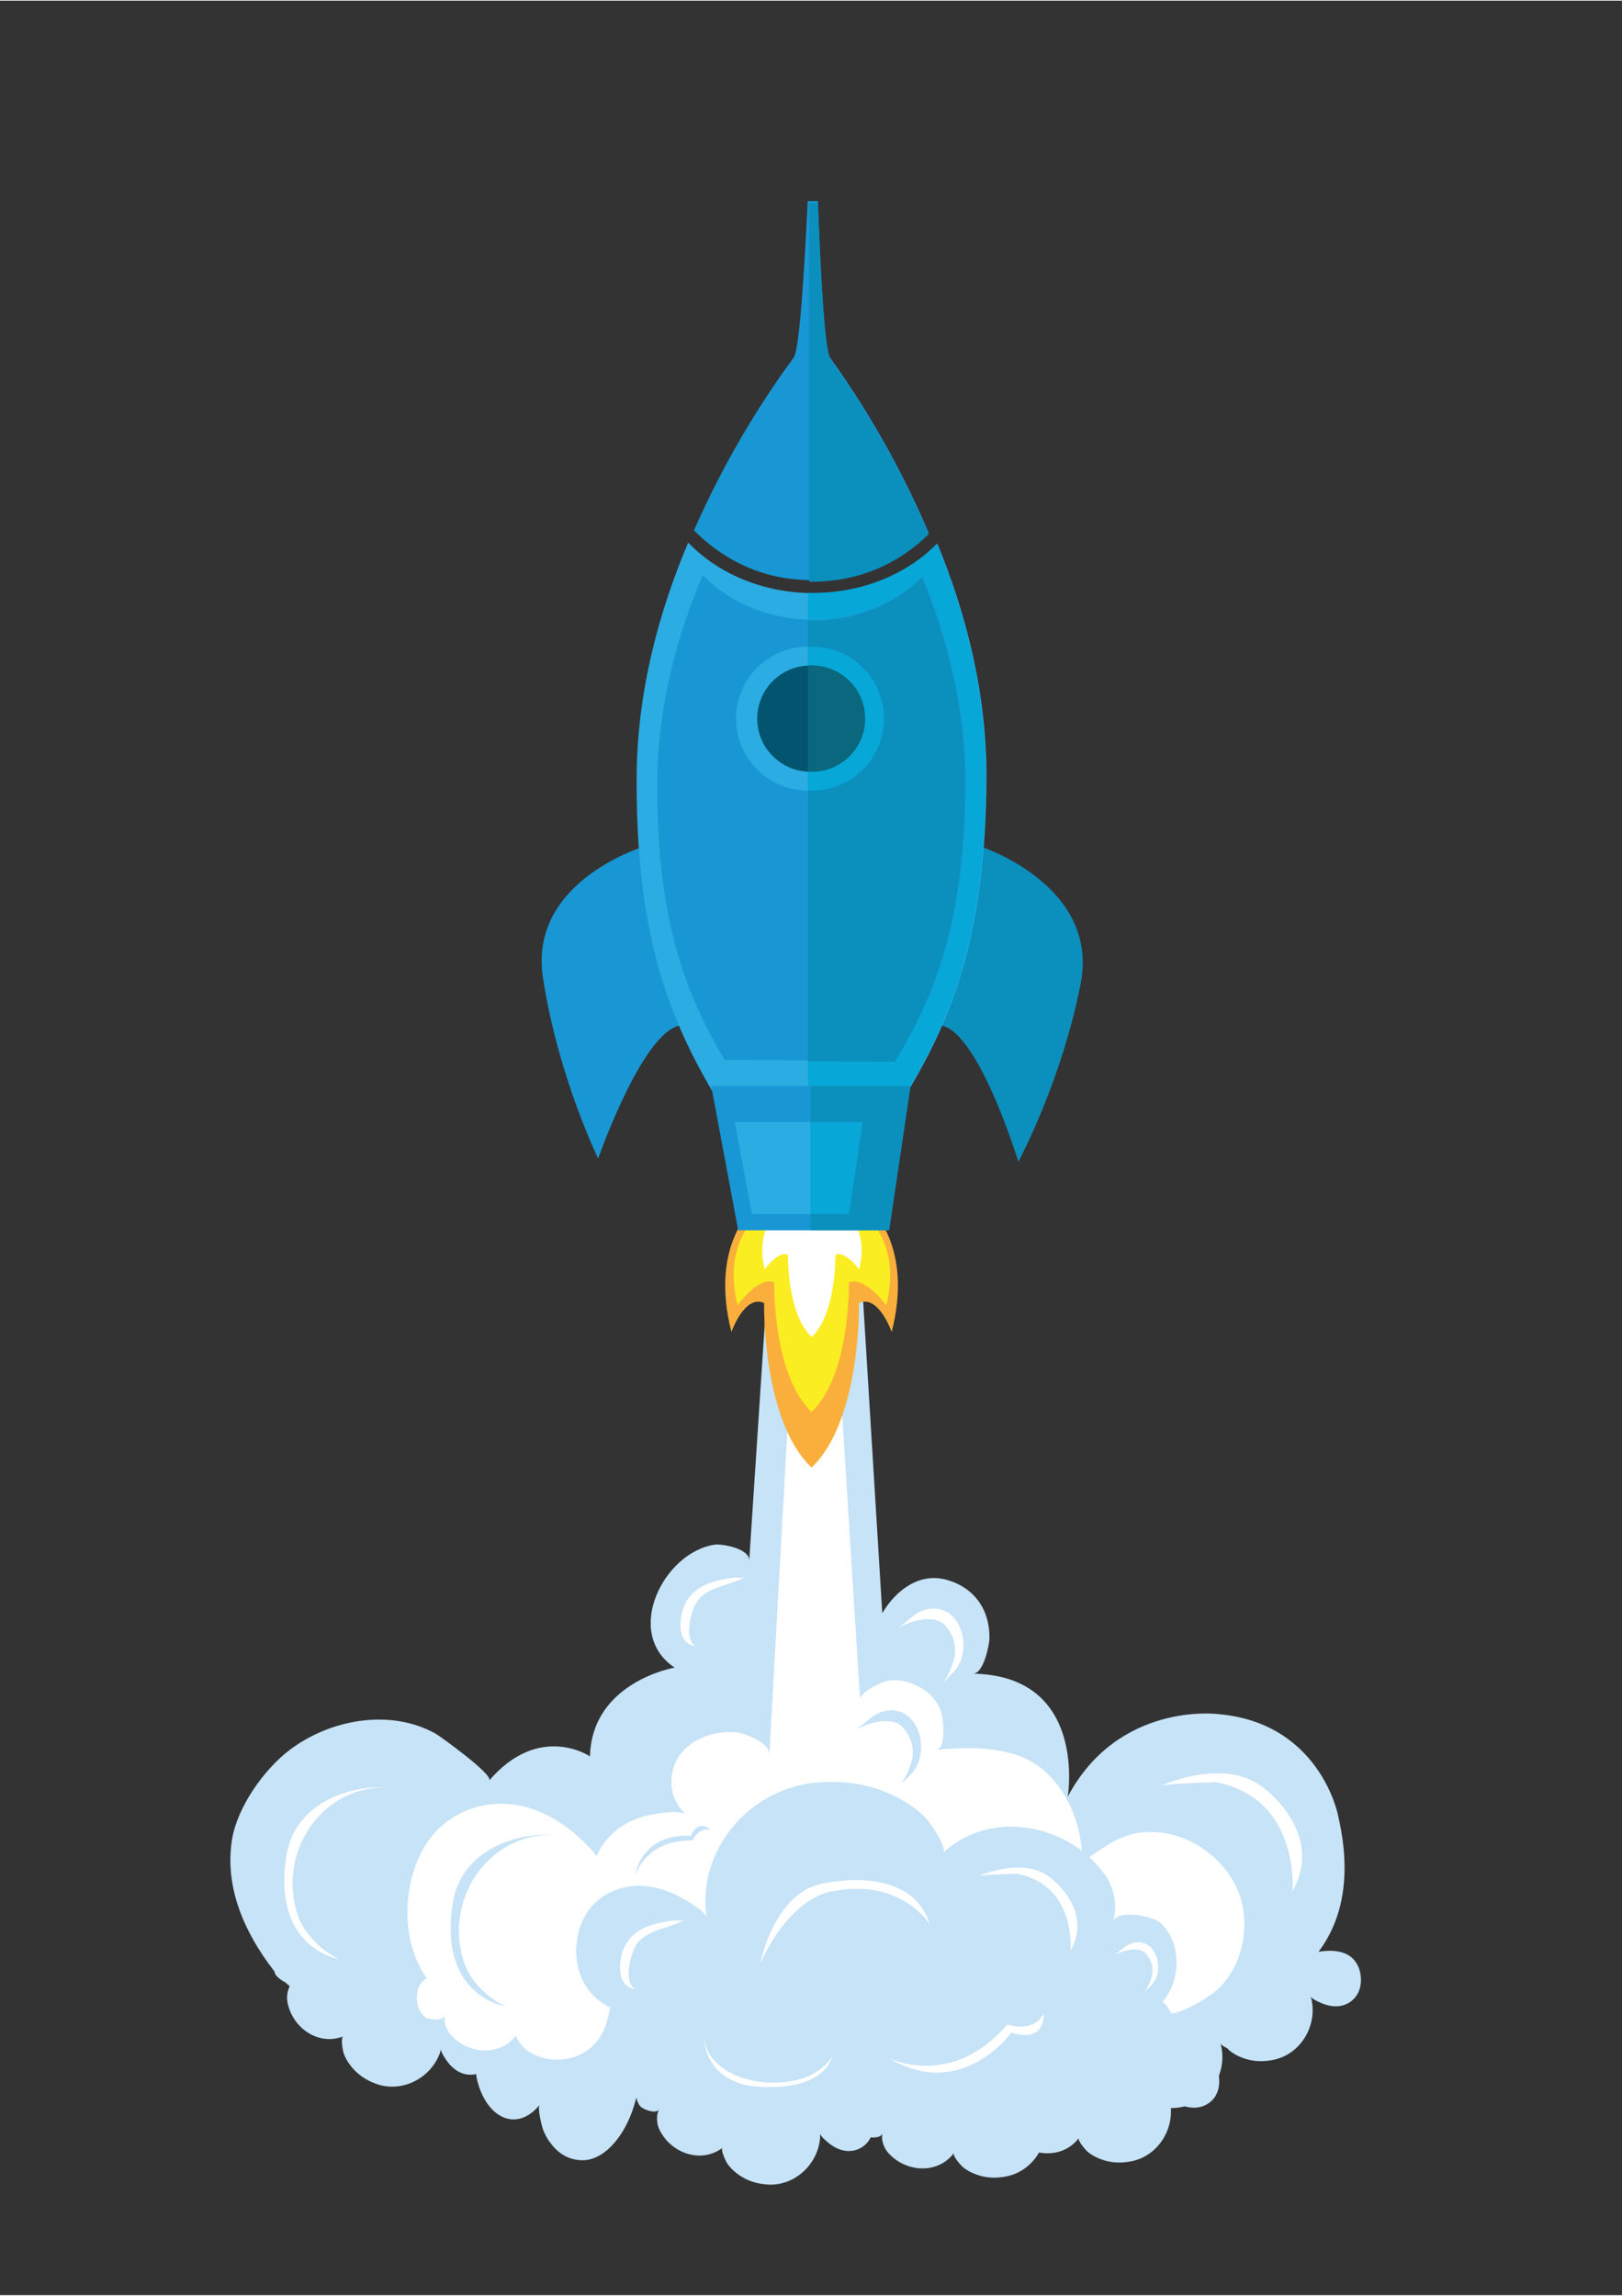 <?xml version="1.0" encoding="utf-8"?>
<!-- Generator: Adobe Illustrator 16.0.0, SVG Export Plug-In . SVG Version: 6.00 Build 0)  -->
<!DOCTYPE svg PUBLIC "-//W3C//DTD SVG 1.1//EN" "http://www.w3.org/Graphics/SVG/1.1/DTD/svg11.dtd">
<svg version="1.1" id="Layer_1" xmlns="http://www.w3.org/2000/svg" xmlns:xlink="http://www.w3.org/1999/xlink" x="0px" y="0px"
	 width="106px" height="150px" viewBox="0 0 595.281 841.89" enable-background="new 0 0 595.281 841.89"
	 xml:space="preserve">
<rect x="0" y="0" width="595.281" height="841.89" fill="#333333" stroke="none"/>
<g>
	<path id="cloud" fill="#C6E3F7" d="M281.624,471.044c0,0-6.655,101.287-6.659,101.369c0.294-4.498-10.085-6.275-12.659-5.898
		c-18.772,2.768-33.674,32.479-14.718,45.115c0,0-30.336,5.18-31.076,32.557c0,0-18.497-12.576-36.996,8.881
		c1.793-2.08-18.256-16.43-19.617-17.188c-16.767-9.354-38.855-5.258-53.704,6.051c-9.318,7.094-19.101,20.877-21.028,32.711
		c-2.871,17.627,4.63,34.266,15.177,47.977c0,0,11.84,14.059,23.678,14.799l318.901,0.738c0,0,63.633-6.66,48.096-72.514
		c0,0-6.658-34.031-44.395-36.992c0,0-36.258-4.441-54.754,30.334c0,0,7.396-44.395-34.774-45.135
		c3.905,0.07,6.011-10.674,6.041-12.945c0.146-10.461-5.47-18.578-15.609-21.457c-10.013-2.848-18.671,3.686-23.729,12.207
		L316.4,471.044H281.624z"/>
	<g id="XMLID_2_">
		<g>
			<path fill="#C6E3F7" d="M101.014,724.025c-2.331-5.662,3.608-14.385,10.08-11.574c0,0,62.022,26.859,62.075,26.883
				c3.217,1.402,6.413,3.25,8.262,6.422c2.513,4.303,0.566,10.086-2.963,13.123c-2.877,2.477-6.904,2.781-10.178,0.992
				c-1.637-0.896-3.037-2.213-4.136-3.721c-0.552-0.771-2.528-3.512-2.26-4.502c-2.724,10.01-13.765,16.244-23.662,12.771
				c-3.903-1.371-7.207-3.588-9.683-6.891c-1.097-1.465-2.035-3.057-2.552-4.826c-0.212-0.768-1.033-5.361-0.009-5.762
				c-9.312,3.641-18.896-3.33-20.516-12.76c-0.387-2.211,0.203-5.514,1.974-7.117C105.793,728.566,101.576,725.41,101.014,724.025z"
				/>
		</g>
	</g>
	<g id="XMLID_3_">
		<g>
			<path fill="#C6E3F7" d="M168.766,750.005c-3.415-7.438,0.826-23.85,7.819-22.922c0,0,67.014,8.813,67.07,8.82
				c3.477,0.471,7.02,1.633,9.475,5.518c3.335,5.268,2.508,15.113-0.424,21.59c-2.392,5.277-6.348,7.834-9.957,6.803
				c-1.805-0.516-3.454-1.803-4.84-3.533c-0.7-0.891-3.198-4.053-3.121-5.703c-0.787,16.705-10.593,31.967-21.13,31.805
				c-4.155-0.066-7.876-1.734-10.981-5.494c-1.375-1.668-2.617-3.611-3.475-6.049c-0.359-1.061-2.063-7.654-1.119-8.797
				c-8.582,10.398-19.481,4.73-22.914-8.834c-0.812-3.176-0.86-8.529,0.596-11.9C174.407,754.458,169.594,751.83,168.766,750.005z"
				/>
		</g>
	</g>
	<g id="XMLID_10_">
		<g>
			<path fill="#C6E3F7" d="M234.937,772.533c-3.781-4.816-0.433-14.824,6.559-13.877c0,0,66.986,9.01,67.042,9.018
				c3.477,0.477,7.055,1.387,9.694,3.938c3.587,3.459,3.283,9.553,0.714,13.436c-2.099,3.164-5.892,4.551-9.527,3.719
				c-1.818-0.416-3.523-1.305-4.99-2.457c-0.741-0.592-3.387-2.693-3.396-3.719c0.096,10.371-8.838,19.371-19.307,18.715
				c-4.128-0.26-7.91-1.494-11.189-4c-1.454-1.111-2.788-2.391-3.767-3.953c-0.413-0.68-2.451-4.879-1.573-5.543
				c-7.973,6.031-19.09,1.926-23.209-6.709c-0.973-2.021-1.302-5.361-0.033-7.387C240.77,775.603,235.854,773.712,234.937,772.533z"
				/>
		</g>
	</g>
	<g id="XMLID_4_">
		<g>
			<path fill="#FFFFFF" d="M156.256,740.013c-4.948-3.594-4.453-14.145,2.533-15.129c0,0,66.907-9.578,66.965-9.576
				c3.473-0.5,7.173-0.6,10.399,1.139c4.395,2.359,5.77,8.297,4.354,12.732c-1.157,3.615-4.429,5.98-8.165,6.172
				c-1.863,0.096-3.745-0.297-5.471-1.006c-0.874-0.367-3.992-1.668-4.281-2.652c2.926,9.953-3.219,21.045-13.48,23.266
				c-4.042,0.885-8.019,0.715-11.847-0.805c-1.71-0.674-3.343-1.537-4.699-2.768c-0.592-0.541-3.697-4.037-3.024-4.914
				c-6.039,7.977-17.854,7.051-24.169-0.137c-1.484-1.67-2.701-4.795-2.034-7.1C162.707,741.392,157.46,740.9,156.256,740.013z"/>
		</g>
	</g>
	<g id="XMLID_5_">
		<g>
			<path fill="#C6E3F7" d="M316.819,783.298c-4.948-3.594-4.452-14.145,2.533-15.129c0,0,66.907-9.578,66.965-9.576
				c3.481-0.5,7.163-0.598,10.399,1.137c4.402,2.359,5.76,8.299,4.354,12.734c-1.166,3.615-4.43,5.98-8.165,6.172
				c-1.862,0.094-3.745-0.297-5.471-1.006c-0.874-0.367-3.992-1.67-4.281-2.652c2.916,9.953-3.219,21.043-13.471,23.264
				c-4.041,0.885-8.019,0.717-11.865-0.803c-1.7-0.674-3.323-1.541-4.688-2.768c-0.592-0.541-3.697-4.037-3.035-4.914
				c-6.02,7.973-17.844,7.051-24.159-0.137c-1.483-1.67-2.701-4.795-2.043-7.098C323.27,784.677,318.023,784.185,316.819,783.298z"
				/>
		</g>
	</g>
	<g id="XMLID_6_">
		<g>
			<path fill="#C6E3F7" d="M381.56,757.771c-4.947-3.596-4.452-14.145,2.533-15.129c0,0,66.908-9.578,66.965-9.578
				c3.482-0.5,7.164-0.596,10.4,1.141c4.402,2.357,5.76,8.297,4.352,12.73c-1.166,3.617-4.428,5.982-8.164,6.174
				c-1.861,0.096-3.744-0.297-5.471-1.006c-0.873-0.367-3.992-1.67-4.281-2.652c2.916,9.953-3.219,21.043-13.471,23.264
				c-4.041,0.885-8.018,0.715-11.865-0.801c-1.699-0.676-3.322-1.543-4.689-2.771c-0.59-0.541-3.697-4.035-3.033-4.912
				c-6.021,7.973-17.844,7.051-24.16-0.137c-1.483-1.672-2.7-4.797-2.043-7.098C388.011,759.15,382.764,758.658,381.56,757.771z"/>
		</g>
	</g>
	<g id="XMLID_7_">
		<g>
			<path fill="#C6E3F7" d="M414.693,740.554c-4.947-3.596-4.451-14.146,2.533-15.129c0,0,66.906-9.58,66.965-9.578
				c3.482-0.5,7.164-0.598,10.398,1.139c4.404,2.359,5.762,8.299,4.355,12.732c-1.166,3.617-4.43,5.982-8.164,6.172
				c-1.863,0.096-3.746-0.295-5.473-1.004c-0.873-0.369-3.992-1.67-4.279-2.654c2.916,9.955-3.221,21.045-13.473,23.266
				c-4.041,0.883-8.018,0.715-11.863-0.803c-1.701-0.674-3.324-1.541-4.691-2.77c-0.592-0.541-3.697-4.035-3.033-4.912
				c-6.02,7.973-17.844,7.051-24.16-0.137c-1.484-1.672-2.699-4.797-2.043-7.1C421.144,741.931,415.896,741.441,414.693,740.554z"/>
		</g>
	</g>
	<path fill="#FFFFFF" d="M273.484,578.333c-0.802,0.486-3.667,0.186-4.634,0.328c-6.791,1.002-14.145,2.797-17.395,9.498
		c-2.275,4.691-3.407,14.889,3.967,15.576c-4.343-2.063-2.073-11.18-0.57-14.563C258.204,581.638,267.297,582.08,273.484,578.333z"
		/>
	<path fill="#FFFFFF" d="M328.979,597.203c4.315-2.105,6.54-6.33,11.996-7.127c12.103-1.766,16.319,15.502,9.085,23.039
		c-1.348,1.404-2.707,3.023-4.344,4.1c1.912-1.256,4.205-7.314,4.623-9.541c0.75-3.998-0.524-8.205-3.233-11.213
		C347.106,596.46,343.408,590.173,328.979,597.203z"/>
	<path id="cloudw" fill="#FFFFFF" d="M291.244,483.625c0,0-8.851,159.303-8.879,159.818c0.232-4.188-9.094-7.756-11.91-8.033
		c-7.44-0.734-15.726,1.709-20.487,7.689c-5.221,6.561-4.854,17.012,2.059,22.543c-2.548-2.037-10.809-0.467-13.633,0.086
		c-8.82,1.725-16.102,7.143-19.663,15.453c0.504-1.176-5.744-6.793-6.455-7.445c-4.904-4.516-10.756-8.156-17.084-10.285
		c-16.493-5.551-34.146,1.5-41.358,17.568c-6.865,15.299-5.998,35.77,5.893,48.457c4.081,4.355,13.538,10.898,19.789,10.898
		c0,0,247.354-1.48,247.87-1.48c5.535-0.031,12.467-4.092,16.824-7.096c10.541-7.264,14.545-22.232,11.465-34.34
		c-3.045-11.979-14.17-21.971-25.936-24.658c-5.016-1.146-10.275-1.242-15.246,0.188c-3.146,0.908-6.063,2.408-8.785,4.211
		c-1.449,0.955-8.559,5.252-8.658,6.941c0.963-16.383-8.088-35.645-24.508-40.637c-9.443-2.873-19.264-2.6-28.963-1.674
		c3.289-0.318,2.668-8.678,2.457-10.76c-0.57-5.674-3.92-9.836-8.934-12.508c-3.521-1.877-7.747-2.867-11.708-2.012
		c-2.103,0.455-9.911,4.113-9.735,6.914c0-0.012-8.879-141.324-8.879-141.324L291.244,483.625z"/>
	
		<animate  fill="#FFF" from="M291.244,483.624c0,0-8.851,159.304-8.879,159.819c0.232-4.188-9.094-7.756-11.91-8.033   c-7.44-0.735-15.726,1.708-20.487,7.69c-5.221,6.56-4.854,17.011,2.059,22.542c-2.548-2.037-10.809-0.466-13.633,0.087   c-8.82,1.724-16.102,7.141-19.663,15.452c0.504-1.176-5.744-6.792-6.455-7.446c-4.904-4.514-10.756-8.155-17.084-10.284   c-16.493-5.551-34.146,1.5-41.358,17.569c-6.865,15.298-5.998,35.768,5.893,48.457c4.081,4.355,13.538,10.897,19.789,10.897   c0,0,247.354-1.479,247.871-1.48c5.534-0.032,12.467-4.091,16.823-7.095c10.542-7.265,14.546-22.234,11.465-34.341   c-3.045-11.979-14.17-21.971-25.935-24.658c-5.016-1.146-10.276-1.242-15.247,0.188c-3.146,0.908-6.062,2.408-8.784,4.21   c-1.45,0.956-8.56,5.252-8.659,6.943c0.964-16.384-8.088-35.645-24.507-40.637c-9.444-2.874-19.264-2.601-28.963-1.675   c3.289-0.317,2.667-8.678,2.456-10.759c-0.569-5.675-3.919-9.837-8.933-12.508c-3.522-1.877-7.747-2.868-11.708-2.012   c-2.103,0.455-9.911,4.114-9.735,6.915c0-0.013-8.879-141.324-8.879-141.324L291.244,483.624z" attributeType="XML" restart="always" calcMode="linear" additive="replace" to="M296.244,483.624c0,0-8.851,159.304-8.879,159.819c0.232-4.188-9.094-7.756-11.91-8.033   c-7.44-0.735-15.726,1.708-20.487,7.69c-5.221,6.56-4.854,17.011,2.059,22.542c-2.548-2.037-10.809-0.466-13.633,0.087   c-8.82,1.724-16.102,7.141-19.663,15.452c0.504-1.176-5.744-6.792-6.455-7.446c-4.904-4.514-10.756-8.155-17.084-10.284   c-16.493-5.551-34.146,1.5-41.358,17.569c-6.865,15.298-5.998,35.768,5.893,48.457c4.081,4.355,13.538,10.897,19.789,10.897   c0,0,247.354-1.479,247.871-1.48c5.534-0.032,12.467-4.091,16.823-7.095c10.542-7.265,14.546-22.234,11.465-34.341   c-3.045-11.979-14.17-21.971-25.935-24.658c-5.016-1.146-10.276-1.242-15.247,0.188c-3.146,0.908-6.062,2.408-8.784,4.21   c-1.45,0.956-8.56,5.252-8.659,6.943c0.964-16.384-8.088-35.645-24.507-40.637c-9.444-2.874-19.264-2.601-28.963-1.675   c3.289-0.317,2.667-8.678,2.456-10.759c-0.569-5.675-3.919-9.837-8.933-12.508c-3.522-1.877-7.747-2.868-11.708-2.012   c-2.103,0.455-9.911,4.114-9.735,6.915c0-0.013-8.879-141.324-8.879-141.324L291.244,483.624z" dur="50ms" begin="0s;cloudw2.end" attributeName="d" xlink:href="#cloudw" repeatCount="1" accumulate="none" id="cloudw1">
		</animate>
	
		<animate  fill="#FFF" from="M296.244,483.624c0,0-8.851,159.304-8.879,159.819c0.232-4.188-9.094-7.756-11.91-8.033   c-7.44-0.735-15.726,1.708-20.487,7.69c-5.221,6.56-4.854,17.011,2.059,22.542c-2.548-2.037-10.809-0.466-13.633,0.087   c-8.82,1.724-16.102,7.141-19.663,15.452c0.504-1.176-5.744-6.792-6.455-7.446c-4.904-4.514-10.756-8.155-17.084-10.284   c-16.493-5.551-34.146,1.5-41.358,17.569c-6.865,15.298-5.998,35.768,5.893,48.457c4.081,4.355,13.538,10.897,19.789,10.897   c0,0,247.354-1.479,247.871-1.48c5.534-0.032,12.467-4.091,16.823-7.095c10.542-7.265,14.546-22.234,11.465-34.341   c-3.045-11.979-14.17-21.971-25.935-24.658c-5.016-1.146-10.276-1.242-15.247,0.188c-3.146,0.908-6.062,2.408-8.784,4.21   c-1.45,0.956-8.56,5.252-8.659,6.943c0.964-16.384-8.088-35.645-24.507-40.637c-9.444-2.874-19.264-2.601-28.963-1.675   c3.289-0.317,2.667-8.678,2.456-10.759c-0.569-5.675-3.919-9.837-8.933-12.508c-3.522-1.877-7.747-2.868-11.708-2.012   c-2.103,0.455-9.911,4.114-9.735,6.915c0-0.013-8.879-141.324-8.879-141.324L291.244,483.624z" attributeType="XML" restart="always" calcMode="linear" additive="replace" to="M291.244,483.624c0,0-8.851,159.304-8.879,159.819c0.232-4.188-9.094-7.756-11.91-8.033   c-7.44-0.735-15.726,1.708-20.487,7.69c-5.221,6.56-4.854,17.011,2.059,22.542c-2.548-2.037-10.809-0.466-13.633,0.087   c-8.82,1.724-16.102,7.141-19.663,15.452c0.504-1.176-5.744-6.792-6.455-7.446c-4.904-4.514-10.756-8.155-17.084-10.284   c-16.493-5.551-34.146,1.5-41.358,17.569c-6.865,15.298-5.998,35.768,5.893,48.457c4.081,4.355,13.538,10.897,19.789,10.897   c0,0,247.354-1.479,247.871-1.48c5.534-0.032,12.467-4.091,16.823-7.095c10.542-7.265,14.546-22.234,11.465-34.341   c-3.045-11.979-14.17-21.971-25.935-24.658c-5.016-1.146-10.276-1.242-15.247,0.188c-3.146,0.908-6.062,2.408-8.784,4.21   c-1.45,0.956-8.56,5.252-8.659,6.943c0.964-16.384-8.088-35.645-24.507-40.637c-9.444-2.874-19.264-2.601-28.963-1.675   c3.289-0.317,2.667-8.678,2.456-10.759c-0.569-5.675-3.919-9.837-8.933-12.508c-3.522-1.877-7.747-2.868-11.708-2.012   c-2.103,0.455-9.911,4.114-9.735,6.915c0-0.013-8.879-141.324-8.879-141.324L291.244,483.624z" dur="80ms" begin="cloudw1.end" attributeName="d" xlink:href="#cloudw" repeatCount="1" accumulate="none" id="cloudw2">
		</animate>
	<g id="XMLID_1_">
		<g>
			<path fill="#C6E3F7" d="M425.921,705.332c10.986,9.943,6.166,34.229-11.41,34.295c0,0-168.404,0.754-168.545,0.754
				c-8.742,0.023-17.885-0.932-25.279-5.992c-10.041-6.859-11.388-21.088-6.379-30.922c4.087-8.014,12.97-12.453,22.231-11.697
				c4.631,0.377,9.143,1.887,13.16,4.084c2.032,1.133,9.285,5.15,9.663,7.525c-3.804-24.018,15.144-47.77,41.203-49.635
				c10.276-0.732,20.034,0.91,28.987,5.662c3.971,2.107,7.703,4.639,10.656,7.945c1.252,1.441,7.726,10.521,5.787,12.342
				c17.603-16.561,46.448-10.633,59.584,8.059c3.096,4.373,5.057,12.008,2.623,17.113
				C410.47,700.093,423.251,702.89,425.921,705.332z"/>
		</g>
	</g>
	<g id="XMLID_11_">
		<g>
			<path fill="#C6E3F7" d="M362.692,777.75c-4.948-3.596-4.452-14.146,2.533-15.129c0,0,66.907-9.578,66.964-9.578
				c3.482-0.5,7.164-0.596,10.4,1.139c4.402,2.359,5.76,8.299,4.354,12.732c-1.166,3.617-4.43,5.982-8.164,6.174
				c-1.863,0.094-3.746-0.297-5.471-1.006c-0.875-0.367-3.994-1.67-4.281-2.654c2.916,9.955-3.221,21.045-13.471,23.266
				c-4.043,0.885-8.02,0.715-11.867-0.803c-1.699-0.674-3.322-1.541-4.688-2.77c-0.592-0.539-3.697-4.035-3.035-4.912
				c-6.02,7.973-17.844,7.051-24.158-0.137c-1.484-1.672-2.702-4.797-2.045-7.1C369.143,779.126,363.896,778.636,362.692,777.75z"/>
		</g>
	</g>
	<g id="XMLID_8_">
		<g>
			<path fill="#C6E3F7" d="M427.308,734.806c10.488,11.346,5.889,39.043-10.893,39.119c0,0-160.77,0.861-160.905,0.861
				c-8.345,0.023-17.074-1.064-24.133-6.836c-9.586-7.824-10.872-24.055-6.09-35.271c3.902-9.141,12.382-14.205,21.224-13.344
				c4.421,0.432,8.729,2.152,12.563,4.66c1.939,1.291,8.864,5.873,9.225,8.582c-3.631-27.396,14.458-54.486,39.334-56.613
				c9.812-0.836,19.127,1.037,27.675,6.455c3.789,2.406,7.353,5.293,10.172,9.064c1.194,1.646,7.376,12.002,5.526,14.078
				c16.803-18.889,44.342-12.129,56.881,9.189c2.955,4.988,4.828,13.699,2.504,19.521
				C412.558,728.832,424.759,732.021,427.308,734.806z"/>
		</g>
	</g>
	<path fill="#FFFFFF" d="M426.277,654.882c0,0,23.248-10.602,37.506,0.885c0,0,22.627,16.492,10.537,37.994
		c0,0,3.104-33.871-27.895-40.057C446.427,653.705,431.544,653.998,426.277,654.882z"/>
	<path fill="#FFFFFF" d="M359.313,688.046c0,0,16.34-7.354,26.302,0.754c0,0,15.811,11.648,7.256,26.686
		c0,0,2.295-23.744-19.424-28.191C373.447,687.294,363.009,687.447,359.313,688.046z"/>
	<path fill="#FFFFFF" d="M146.643,656.031c-26.461-4.133-45.61,22.066-37.292,46.621c2.249,6.641,8.726,12.945,15.043,15.895
		c0,0-24.787-3.701-19.238-38.107C108.293,660.984,129.501,653.376,146.643,656.031z"/>
	<path fill="#C6E3F7" d="M207.685,673.419c-26.461-4.135-45.61,22.066-37.292,46.621c2.249,6.639,8.726,12.945,15.042,15.893
		c0,0-24.787-3.699-19.237-38.105C169.336,678.373,190.544,670.763,207.685,673.419z"/>
	<path fill="#FFFFFF" d="M258.73,744.38c-2.544,13.924,17.223,23.186,35.23,18.162c4.872-1.355,9.415-4.908,11.471-8.287
		c0,0-2.254,13.033-27.827,11.096C263.144,764.251,257.098,753.398,258.73,744.38z"/>
	<path fill="#FFFFFF" d="M279.033,720.027c0,0,5.179-26.27,23.308-29.229c0,0,31.875-7.504,38.875,14.932
		c0,0-10.756-17.148-35.914-11.971C305.302,693.761,290.871,694.871,279.033,720.027z"/>
	<path fill="#FFFFFF" d="M251.287,704.121c-0.802,0.484-3.668,0.184-4.635,0.326c-6.79,1.002-14.144,2.797-17.395,9.5
		c-2.275,4.689-3.407,14.887,3.967,15.574c-4.343-2.063-2.073-11.18-0.57-14.561C236.006,707.423,245.1,707.867,251.287,704.121z"/>
	<path fill="#FFFFFF" d="M408.46,717.298c2.912-1.418,4.412-4.27,8.09-4.807c8.162-1.189,11.004,10.453,6.127,15.535
		c-0.908,0.947-1.826,2.039-2.93,2.764c1.289-0.844,2.836-4.934,3.117-6.434c0.506-2.695-0.354-5.531-2.182-7.561
		C420.685,716.796,418.193,712.556,408.46,717.298z"/>
	<path fill="#FFFFFF" d="M326.021,754.804c0,0,22.939,11.84,43.656-12.209c0,0,9.619,3.326,13.318-4.07
		c0,0,1.106,11.098-11.842,7.029C371.154,745.554,353.028,771.083,326.021,754.804z"/>
	<path fill="#C6E3F7" d="M232.992,688.236c0,0,3.713-13.67,21.125-13.139c0,0,2.22-5.123,6.583-3.877c0,0-4.08-4.563-7.232,2.184
		C253.468,673.404,236.418,671.271,232.992,688.236z"/>
	<path fill="#C6E3F7" d="M313.441,634.566c4.316-2.104,6.54-6.328,11.996-7.125c12.104-1.766,16.318,15.502,9.085,23.037
		c-1.349,1.406-2.707,3.025-4.345,4.102c1.912-1.256,4.205-7.316,4.625-9.541c0.75-4-0.525-8.205-3.234-11.213
		C331.568,633.826,327.871,627.539,313.441,634.566z"/>
</g>
<g>
	<path fill="#0B8FBD" d="M360.126,310.442c0,0,43.453,14.194,36.5,50.116c-6.951,35.923-22.885,65.472-22.885,65.472
		s-15.354-50.409-29.55-50.119L360.126,310.442z"/>
	<path fill="#1897D4" d="M237.741,309.89c0,0-43.985,12.452-38.471,48.622s20.257,66.332,20.257,66.332s17.352-49.755,31.523-48.898
		L237.741,309.89z"/>
	<path fill="#2BACE2" d="M344.052,199.322c-10.858,11.111-27.37,18.166-45.838,18.065c-18.467-0.101-34.902-7.334-45.638-18.563
		c-10.536,24.847-18.752,54.285-18.926,85.892c-0.307,56.13,10.903,86.755,27.999,115.817l71.13,0.387
		c17.413-28.872,28.953-59.373,29.262-115.503C362.21,253.809,354.316,224.284,344.052,199.322z"/>
	<path fill="#07A7D8" d="M343.83,199.244c-10.859,11.111-27.371,18.166-45.838,18.065c-0.48-0.002-0.953-0.03-1.431-0.042v183.38
		l35.995,0.195c17.413-28.872,28.954-59.373,29.261-115.503C361.987,253.731,354.093,224.206,343.83,199.244z"/>
	<path id="flame3" fill="#FAAF3C" d="M318.687,442.501h-20.843H277c0,0-16.844,13.6-8.563,45.961c0,0,4.854-13.873,11.992-10.607
		c0,0-0.858,42.973,17.416,60.379c18.273-17.406,17.417-60.379,17.417-60.379c7.137-3.266,11.989,10.607,11.989,10.607
		C335.533,456.101,318.687,442.501,318.687,442.501z"/>
	
		<animate  fill="#FFF" from="M316.687,442.502h-20.843h-20.844c0,0-16.844,13.599-8.563,45.961c0,0,4.854-13.873,11.992-10.608   c0,0-0.858,42.972,17.416,60.379c18.273-17.407,17.417-60.379,17.417-60.379c7.137-3.265,11.99,10.608,11.99,10.608   C335.532,456.101,318.687,442.502,318.687,442.502z" attributeType="XML" restart="always" calcMode="linear" additive="replace" to="M320.687,442.502h-20.843h-20.844c0,0-16.844,13.599-8.563,45.961c0,0,4.854-13.873,11.992-10.608   c0,0-0.858,52.972,19.416,60.379c30.273-17.407,17.417-60.379,17.417-60.379c7.137-3.265,11.99,10.608,11.99,10.608   C335.532,456.101,328.687,452.502,328.687,452.502z" dur="50ms" begin="0s;flameanim4.end" attributeName="d" xlink:href="#flame3" repeatCount="1" accumulate="none" id="flameanim3">
		</animate>
	
		<animate  fill="#FFF" from="M320.687,442.502h-20.843h-20.844c0,0-16.844,13.599-8.563,45.961c0,0,4.854-13.873,11.992-10.608   c0,0-0.858,42.972,17.416,60.379c18.273-17.407,17.417-60.379,17.417-60.379c7.137-3.265,11.99,10.608,11.99,10.608   C335.532,456.101,328.687,452.502,328.687,452.502z" attributeType="XML" restart="always" calcMode="linear" additive="replace" to="M316.687,442.502h-20.843h-20.844c0,0-16.844,13.599-8.563,45.961c0,0,4.854-13.873,11.992-10.608   c0,0-0.858,42.972,17.416,60.379c18.273-17.407,17.417-60.379,17.417-60.379c7.137-3.265,11.99,10.608,11.99,10.608   C335.532,456.101,318.687,442.502,318.687,442.502z" dur="80ms" begin="flameanim3.end" attributeName="d" xlink:href="#flame3" repeatCount="1" accumulate="none" id="flameanim4">
		</animate>
	<path id="flame2" fill="#FAED22" d="M314.246,442.501h-16.403h-16.402c0,0-17.238,10.701-10.723,36.166
		c0,0,7.804-10.916,13.419-8.344c0,0-0.674,33.814,13.707,47.514c14.379-13.697,13.707-47.514,13.707-47.514
		c5.617-2.572,13.703,8.344,13.703,8.344C331.768,453.203,314.246,442.501,314.246,442.501z"/>
	
		<animate  fill="#FFF" from="M311.246,442.502h-16.403h-16.402c0,0-17.238,10.701-10.723,36.166c0,0,7.804-10.917,13.419-8.344   c0,0-0.674,33.815,13.707,47.513c14.379-13.697,13.706-47.513,13.706-47.513c5.617-2.573,13.704,8.344,13.704,8.344   C331.768,453.203,314.246,442.502,314.246,442.502z" attributeType="XML" restart="always" calcMode="linear" additive="replace" to="M317.246,445.502h-16.403h-16.402c0,0-17.238,10.701-10.723,36.166c0,0,7.804-10.917,13.419-8.344   c0,0-0.674,33.815,13.707,47.513c14.379-13.697,13.706-47.513,13.706-47.513c5.617-2.573,13.704,8.344,13.704,8.344   C331.768,453.203,314.246,442.502,314.246,442.502z" dur="100ms" begin="0s;flameanim2.end" attributeName="d" xlink:href="#flame2" repeatCount="1" accumulate="none" id="flameanim1">
		</animate>
	
		<animate  fill="#FFF" from="M316.246,445.502h-16.403h-16.402c0,0-17.238,10.701-10.723,36.166c0,0,7.804-10.917,13.419-8.344   c0,0-0.674,33.815,13.707,47.513c14.379-13.697,13.706-47.513,13.706-47.513c5.617-2.573,13.704,8.344,13.704,8.344   C331.768,453.203,314.246,442.502,314.246,442.502z" attributeType="XML" restart="always" calcMode="linear" additive="replace" to="M311.246,442.502h-16.403h-16.402c0,0-17.238,10.701-10.723,36.166c0,0,7.804-10.917,13.419-8.344   c0,0-0.674,33.815,13.707,47.513c14.379-13.697,13.706-47.513,13.706-47.513c5.617-2.573,13.704,8.344,13.704,8.344   C331.768,453.203,314.246,442.502,314.246,442.502z" dur="80ms" begin="flameanim1.end" attributeName="d" xlink:href="#flame2" repeatCount="1" accumulate="none" id="flameanim2">
		</animate>
	<path id="p1" fill="#FFFFFF" d="M308.313,442.501h-10.42h-10.424c0,0-10.95,6.799-6.812,22.98c0,0,4.958-6.936,8.525-5.305
		c0,0-0.427,21.486,8.71,30.189c9.137-8.703,8.708-30.189,8.708-30.189c3.567-1.631,8.707,5.305,8.707,5.305
		C319.447,449.3,308.313,442.501,308.313,442.501z"/>
	
		<animate  fill="#FFF" from="M306.313,442.502h-10.42h-10.424c0,0-10.95,6.799-6.812,22.979c0,0,4.958-6.935,8.525-5.303   c0,0-0.427,21.485,8.71,30.188c9.137-8.703,8.708-30.188,8.708-30.188c3.567-1.632,8.707,5.303,8.707,5.303   C319.447,449.301,308.313,442.502,308.313,442.502z" attributeType="XML" restart="always" calcMode="linear" additive="replace" to="M310.313,445.502h-10.42h-10.424c0,0-10.95,36.799-6.812,22.979c0,0,4.958-6.935,8.525-5.303   c0,0-0.427,21.485,8.71,30.188c9.137-8.703,8.708-30.188,8.708-30.188c3.567-1.632,8.707,5.303,8.707,5.303   C319.447,449.301,308.313,442.502,308.313,442.502z" dur="90ms" begin="0s;animation2.end" attributeName="d" xlink:href="#p1" repeatCount="1" accumulate="none" id="animation1">
		</animate>
	
		<animate  fill="#FFF" from="M309.313,445.502h-10.42h-10.424c0,0-10.95,6.799-6.812,22.979c0,0,4.958-6.935,8.525-5.303   c0,0-0.427,21.485,8.71,30.188c9.137-8.703,8.708-30.188,8.708-30.188c3.567-1.632,8.707,5.303,8.707,5.303   C319.447,449.301,308.313,442.502,308.313,442.502z" attributeType="XML" restart="always" calcMode="linear" additive="replace" to="M307.313,442.502h-10.42h-10.424c0,0-10.95,6.799-6.812,22.979c0,0,4.958-6.935,8.525-5.303   c0,0-0.427,21.485,8.71,30.188c9.137-8.703,8.708-30.188,8.708-30.188c3.567-1.632,8.707,5.303,8.707,5.303   C319.447,449.301,308.313,442.502,308.313,442.502z" dur="120ms" begin="animation1.end" attributeName="d" xlink:href="#p1" repeatCount="1" accumulate="none" id="animation2">
		</animate>
	<polygon fill="#1897D4" points="325.617,451.164 270.908,451.164 261.037,398.249 333.46,398.249 	"/>
	<polygon fill="#2BACE2" points="310.854,445.203 275.961,445.203 269.665,411.453 315.858,411.453 	"/>
	<path fill="#1897D4" d="M338.578,211.22c-9.574,9.797-24.135,16.017-40.416,15.928c-16.285-0.088-30.776-6.466-40.242-16.366
		c-9.29,21.907-16.534,47.863-16.688,75.731c-0.269,49.489,9.613,76.492,24.688,102.113l32.766,0.18l29.948,0.163
		c15.355-25.455,25.529-52.349,25.8-101.839C354.587,259.261,347.626,233.229,338.578,211.22z"/>
	<path fill="#1897D4" d="M304.693,131.089c-2.01-2.776-3.514-30.239-4.521-57.513l-3.74-0.021
		c-1.303,27.246-3.097,54.666-5.126,57.404c-8.551,11.521-23.744,33.971-36.617,63.409c10.74,10.787,25.055,18.152,42.85,18.25
		c17.795,0.097,32.413-6.737,43.271-17.408C328.246,165.602,313.179,142.802,304.693,131.089z"/>
	<circle fill="#2BACE2" cx="296.521" cy="263.429" r="26.404"/>
	<path fill="#0B8FBD" d="M338.354,211.587c-9.573,9.797-24.134,16.017-40.415,15.928c-0.463-0.002-0.918-0.028-1.378-0.041v161.688
		l1.903,0.01l29.949,0.163c15.354-25.456,25.528-52.349,25.799-101.839C354.365,259.629,347.403,233.596,338.354,211.587z"/>
	<path fill="#07A7D8" d="M298.039,237.025c-0.497,0-0.989,0.017-1.479,0.043v52.72c0.49,0.027,0.982,0.043,1.479,0.043
		c14.583,0,26.403-11.821,26.403-26.403C324.441,248.845,312.621,237.025,298.039,237.025z"/>
	<polygon fill="#0B8FBD" points="297.519,398.249 297.519,451.164 326.353,451.164 334.197,398.249 	"/>
	<polygon fill="#07A7D8" points="297.519,411.453 297.519,445.203 311.591,445.203 316.593,411.453 	"/>
	<path fill="#02546F" d="M316.871,263.429c0,10.758-8.721,19.479-19.479,19.479c-10.761,0-19.483-8.721-19.483-19.479
		c0-10.76,8.722-19.481,19.483-19.481C308.15,243.948,316.871,252.669,316.871,263.429z"/>
	<path fill="#0A677D" d="M298.039,243.948c-0.499,0-0.99,0.025-1.479,0.062v38.838c0.489,0.037,0.98,0.062,1.479,0.062
		c10.757,0,19.478-8.721,19.478-19.479C317.517,252.669,308.796,243.948,298.039,243.948z"/>
	<path fill="#0B8FBD" d="M304.694,131.668c-2.01-2.775-3.514-30.239-4.522-57.513l-3.176-0.018V213.18
		c0.183,0.002,0.361,0.016,0.544,0.017c17.794,0.097,32.414-6.737,43.271-17.408C328.246,166.181,313.18,143.382,304.694,131.668z"
		/>
</g>
</svg>
